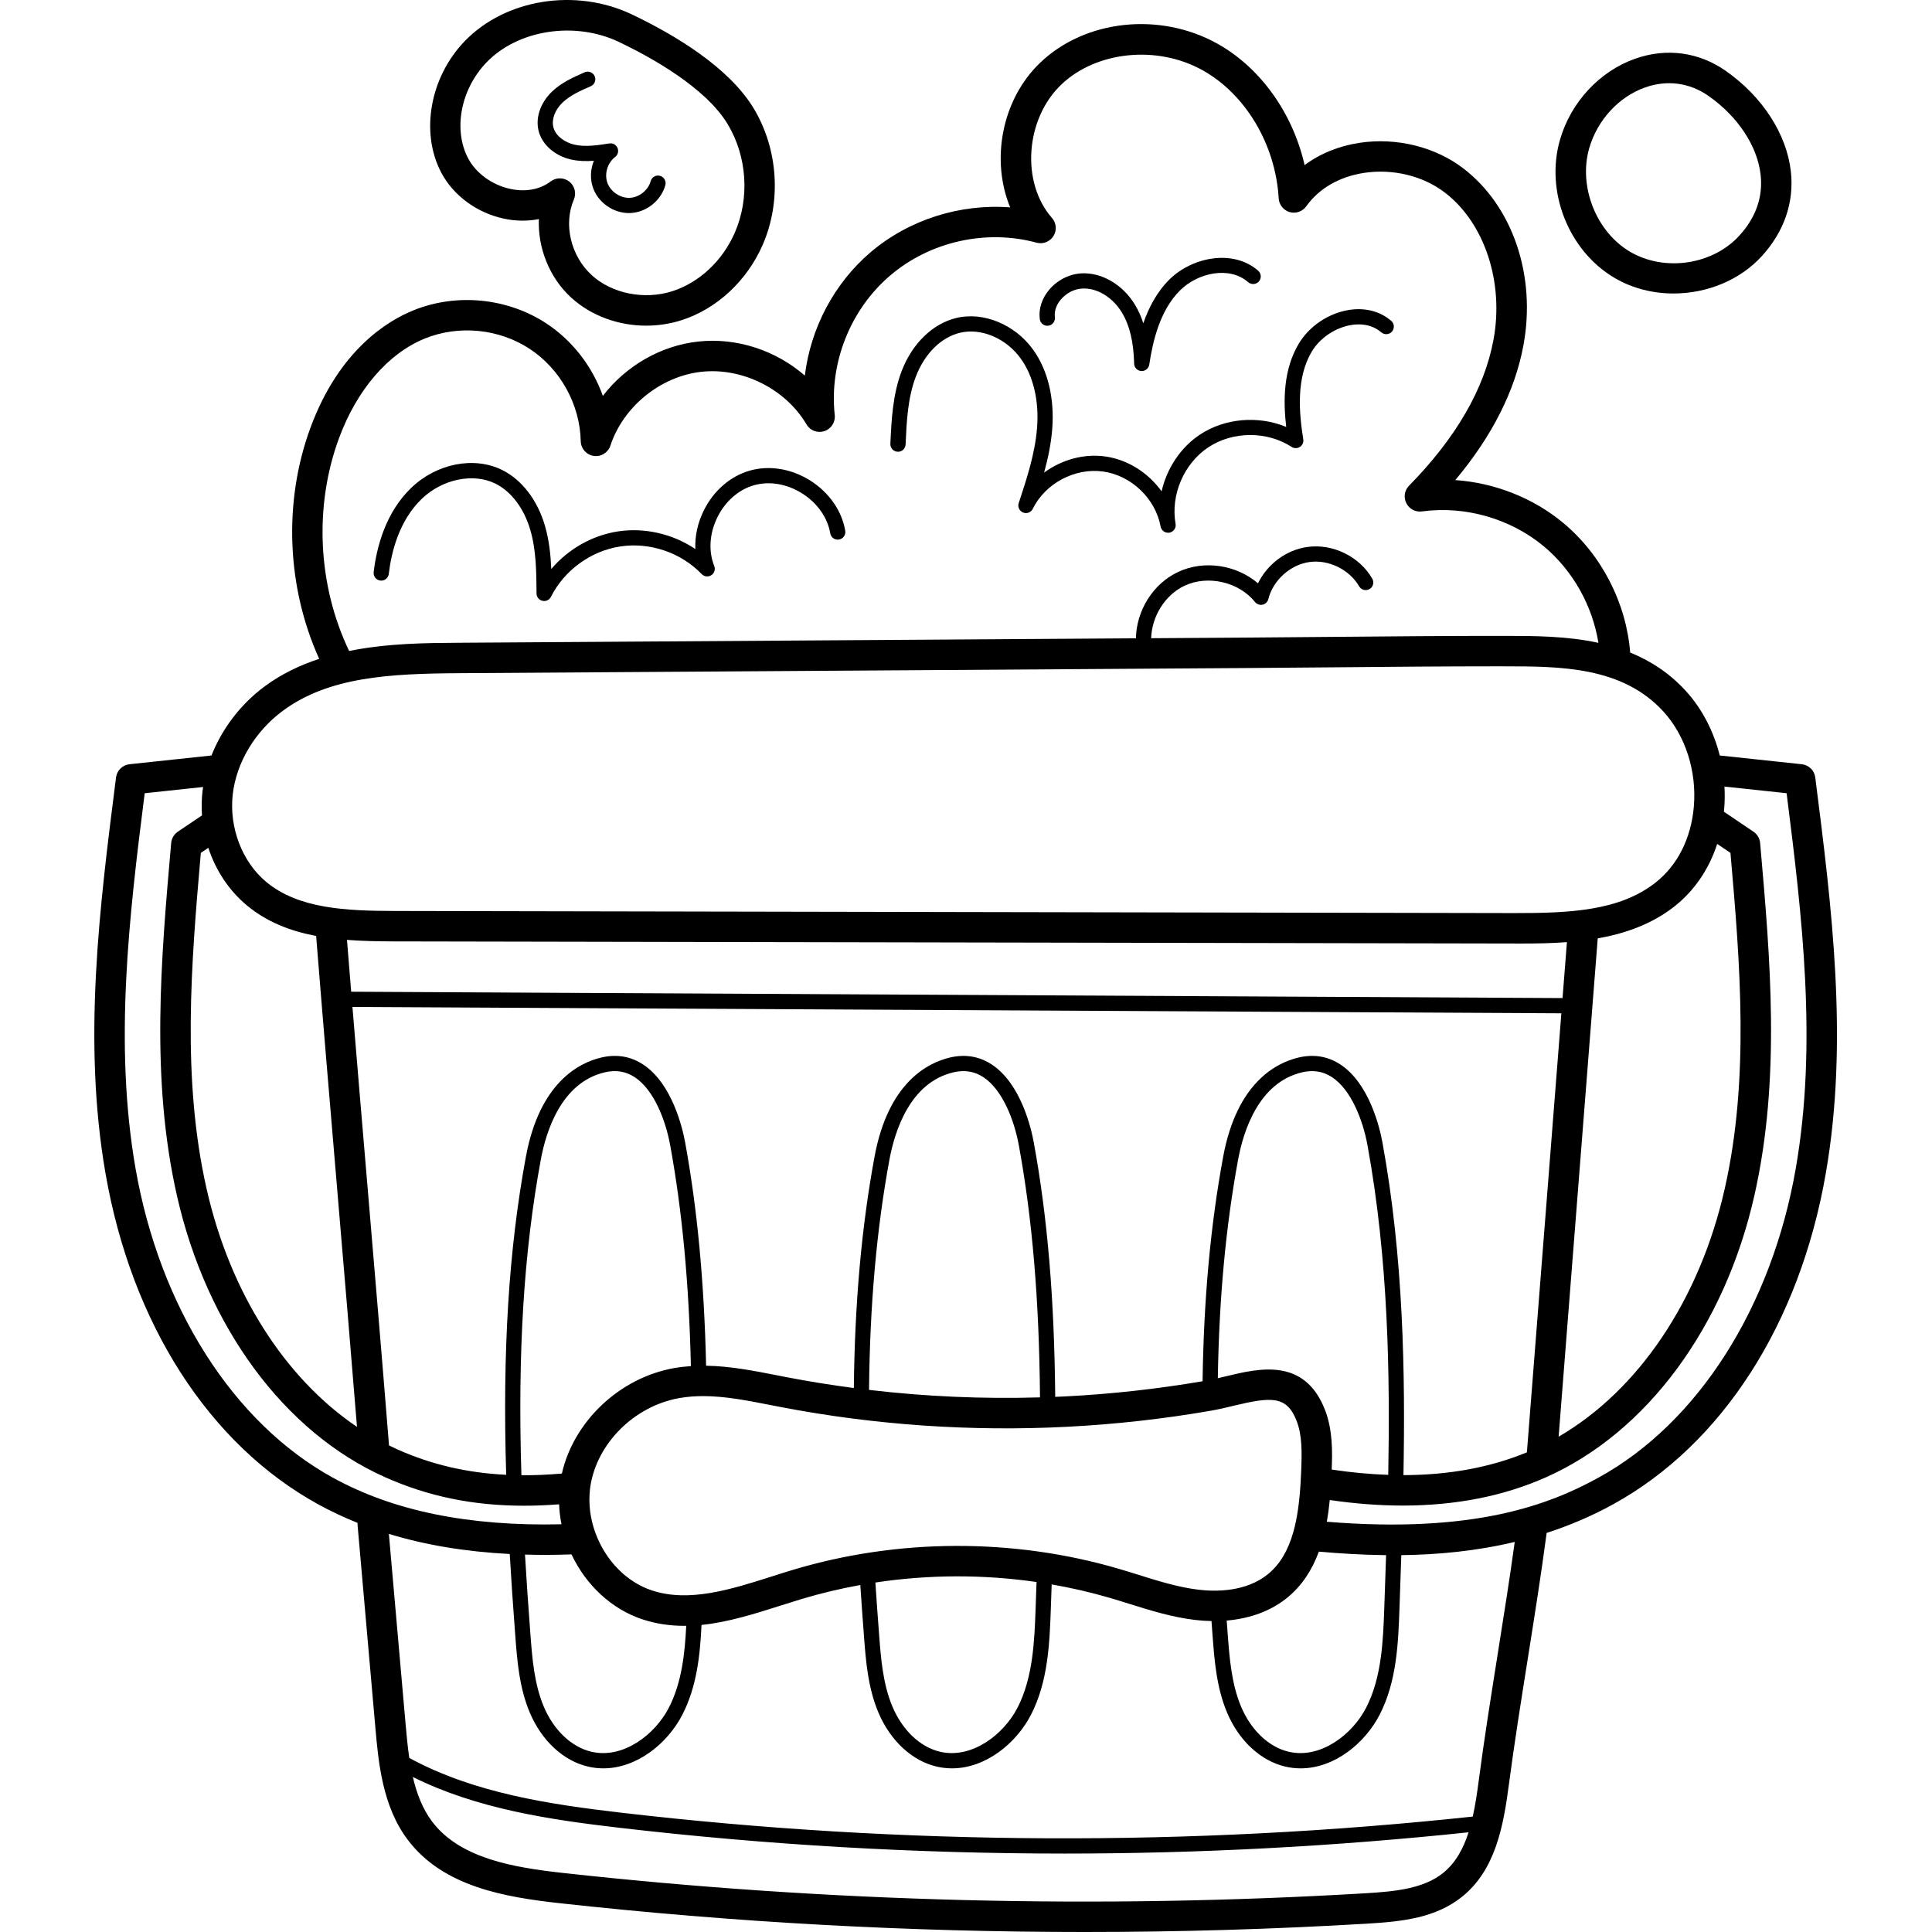 <svg viewBox="-25 0 512 512.001" xmlns="http://www.w3.org/2000/svg"><path d="m456.066 206.031c-.234-1.852-1.715-3.301-3.57-3.5l-21.746-2.32c-1.613-6.402-4.652-12.32-8.898-17-4.41-4.859-9.477-8.102-14.836-10.277-1.043-13.152-7.578-25.887-17.711-34.332-8-6.668-18.23-10.656-28.641-11.375 9.742-11.617 15.801-23.582 18.051-35.664 3.438-18.457-2.801-36.871-15.887-46.914-7.469-5.73-17.746-8.273-27.504-6.805-5.527.832-10.508 2.871-14.59 5.91-3.109-13.699-11.672-25.832-23.18-32.219-15.223-8.449-34.926-6.332-46.852 5.039-10.289 9.809-13.164 25.902-7.992 38.391-13.258-1.027-26.859 3.223-37.051 11.93-9.656 8.246-15.844 20.125-17.371 32.637-7.656-6.652-17.992-10.129-28.215-9.023-10.043 1.086-19.246 6.508-25.312 14.41-2.766-7.75-8-14.613-14.918-19.176-10.301-6.789-23.805-8.137-35.242-3.52-6.957 2.809-19.762 10.594-27.332 31.141-7.215 19.578-6.301 42.227 2.32 61.238-5.098 1.672-10 4.004-14.43 7.281-6.383 4.719-11.309 11.215-14.109 18.328l-21.727 2.32c-1.859.199-3.336 1.648-3.574 3.5-4.367 34.332-8.887 69.832-2.785 104.949 6.922 39.824 27.453 71.777 56.34 87.672 3.34 1.836 6.824 3.473 10.453 4.926-.004.168-.02.332-.004.5l4.707 53.574c.824 9.379 1.852 21.059 8.691 30.039 9.387 12.324 25.645 15.066 40.148 16.672 46.082 5.086 92.648 7.637 139.148 7.637 25.039 0 50.062-.738 74.973-2.219 9.238-.551 18.109-1.512 25.113-7.18 8.734-7.066 10.883-18.535 12.34-29.68 1.371-10.492 3.219-22.121 5.008-33.371 1.777-11.203 3.617-22.781 4.996-33.309 5.93-1.922 11.836-4.402 17.633-7.59 28.887-15.895 49.422-47.848 56.34-87.672 6.102-35.117 1.582-70.617-2.785-104.949zm-270.91 209.988c-1.859.559-3.734 1.156-5.617 1.758-10.762 3.422-21.891 6.965-31.773 3.703-6.637-2.191-12.211-7.832-14.918-15.098-1.418-3.777-1.938-7.785-1.5-11.68.023-.27.066-.547.102-.797 1.754-11.449 11.676-21.293 23.586-23.402 2.082-.367 4.176-.523 6.293-.523 5.758 0 11.672 1.156 17.832 2.363.898.176 1.793.352 2.688.523 24.883 4.785 50.426 6.547 75.91 5.246 12.855-.656 25.73-2.098 38.273-4.285 1.934-.34 3.898-.809 5.797-1.266 10.086-2.43 14.148-2.719 16.762 3.914 1.496 3.812 1.453 8.168 1.234 13.465-.039.891-.082 1.777-.133 2.676v.066c-.32 5.496-.93 9.711-1.93 13.262-1.391 4.945-3.555 8.586-6.625 11.129-5.855 4.871-14.066 4.738-18.441 4.223-5.355-.633-10.543-2.25-16.031-3.969-1.754-.547-3.504-1.094-5.258-1.605-27.832-8.156-58.461-8.051-86.25.297zm64.539 3.23c-.078 2.285-.16 4.57-.242 6.852-.309 8.633-.656 18.418-4.812 26.477-3.66 7.094-12.082 13.594-20.469 11.664-5.289-1.219-10.027-5.699-12.676-11.988-2.531-6.012-3.055-12.891-3.516-18.957-.383-5.004-.707-9.574-.992-13.914 14.109-2.133 28.59-2.176 42.707-.133zm-136.516-28.293c-1.012-32.516.625-59.18 5.145-83.656 1.379-7.469 5.41-20.406 16.934-23.121 2.953-.695 5.555-.281 7.938 1.277 5.113 3.34 8.203 11.469 9.395 17.965 3.191 17.406 4.996 36.617 5.504 58.613-1.484.102-2.973.266-4.461.527-14.449 2.562-26.605 14.125-29.73 27.941-3.703.324-7.273.48-10.723.453zm13.273 20.973c3.875 8.211 10.719 14.543 18.785 17.207 3.707 1.223 7.418 1.727 11.121 1.727.168 0 .336-.008.504-.012-.375 7.473-1.223 15.145-4.617 21.727-3.66 7.094-12.078 13.598-20.469 11.66-5.289-1.215-10.027-5.695-12.676-11.984-2.535-6.02-3.059-12.895-3.52-18.957-.594-7.816-1.07-14.82-1.453-21.32 1.758.051 3.523.086 5.328.086 2.289 0 4.629-.055 6.996-.133zm78.852-43.594c.219-22.492 1.988-42.492 5.41-61.035 1.383-7.473 5.414-20.406 16.938-23.121 2.961-.695 5.555-.281 7.938 1.277 5.113 3.34 8.203 11.469 9.395 17.961 3.609 19.68 5.402 41.012 5.629 66.902-15.164.449-30.316-.215-45.309-1.984zm110.984 54.941c3.656-3.031 6.355-7.012 8.227-12.078 5.609.496 11.59.867 17.812.934-.152 4.66-.312 9.316-.477 13.969-.309 8.637-.66 18.418-4.816 26.477-3.656 7.094-12.07 13.598-20.465 11.664-5.289-1.215-10.031-5.695-12.676-11.984-2.535-6.02-3.059-12.895-3.52-18.961-.098-1.277-.188-2.555-.285-3.832 6.348-.539 11.938-2.641 16.199-6.188zm9.805-49.754c-5.434-13.789-17.41-10.906-26.152-8.805-.754.184-1.48.355-2.203.52.344-21.23 2.105-40.23 5.375-57.938 1.379-7.473 5.41-20.406 16.934-23.121 2.957-.695 5.559-.281 7.938 1.273 5.113 3.344 8.207 11.473 9.398 17.965 5.586 30.48 5.992 61.109 5.516 87.434-4.828-.164-9.82-.625-14.984-1.402.188-4.773.293-10.539-1.82-15.926zm15.254-70.832c-.652-3.547-3.383-15.523-11.156-20.609-3.309-2.164-7.031-2.777-11.07-1.824-5.898 1.391-16.348 6.656-19.973 26.309-3.355 18.172-5.141 37.664-5.453 59.477-11.922 2.039-24.145 3.395-36.348 4.016-.898.047-1.801.082-2.703.117-.234-26.078-2.047-47.602-5.695-67.484-.648-3.547-3.375-15.523-11.152-20.609-3.309-2.164-7.031-2.777-11.066-1.824-5.902 1.391-16.352 6.656-19.977 26.309-3.441 18.648-5.234 38.73-5.477 61.273-6-.789-11.973-1.75-17.906-2.891-.887-.172-1.77-.344-2.66-.52-6.066-1.188-12.281-2.402-18.586-2.5-.512-22.207-2.336-41.621-5.566-59.238-.652-3.547-3.379-15.523-11.156-20.609-3.305-2.164-7.031-2.777-11.066-1.824-5.902 1.387-16.348 6.656-19.977 26.309-4.559 24.707-6.219 51.57-5.215 84.27-10.438-.512-19.852-2.723-28.84-6.738-.742-.332-1.48-.68-2.211-1.039-1.859-23.227-3.797-46.125-5.672-68.281-1.328-15.652-2.684-31.68-4.02-47.926l320.375 1.68-9.133 116.348c-9.691 4.004-20.633 6.02-32.715 6.043.48-26.527.066-57.406-5.582-88.23zm-300.91-62.742c5.355 4.441 11.594 6.816 18.344 8.09 1.836 22.93 3.75 45.539 5.602 67.422 1.727 20.367 3.504 41.371 5.223 62.672-19.133-12.914-33.672-35.66-39.867-63.129-6.574-29.125-4.094-59.52-1.512-88.984l1.984-1.34c1.953 5.965 5.461 11.316 10.227 15.27zm348.652 24.551-321.023-1.684c-.375-4.562-.746-9.145-1.113-13.738 4.109.32 8.336.395 12.621.402l296.641.559c.633 0 1.273.004 1.926.004 3.762 0 7.879-.047 12.113-.363zm9.328-15.816c7.113-1.258 14.172-3.684 20.16-8.34 5.375-4.18 9.305-9.941 11.496-16.695.98.66 1.957 1.316 2.934 1.98l.582.391c2.582 29.465 5.059 59.863-1.512 88.984-6.633 29.426-22.844 53.434-44.023 65.734zm-333.586-132.531c4.75-12.883 13.055-22.523 22.789-26.453 9.02-3.645 19.664-2.578 27.785 2.773 8.117 5.355 13.293 14.723 13.5 24.445.039 1.965 1.492 3.613 3.434 3.902 1.938.293 3.812-.863 4.426-2.727 3.398-10.352 13.344-18.398 24.172-19.57 10.844-1.168 22.266 4.566 27.801 13.953.961 1.633 2.938 2.375 4.742 1.777 1.801-.598 2.941-2.375 2.734-4.262-1.492-13.793 4.133-27.957 14.68-36.969 10.551-9.012 25.422-12.348 38.809-8.711 1.719.465 3.539-.25 4.48-1.762s.777-3.457-.398-4.793c-8.262-9.387-7.082-26.234 2.48-35.352 9.289-8.852 25.355-10.496 37.375-3.824 11.449 6.355 19.391 19.695 20.23 33.988.102 1.707 1.27 3.164 2.914 3.637 1.641.469 3.406-.148 4.398-1.543 3.352-4.723 8.797-7.863 15.34-8.852 7.629-1.152 15.629.805 21.395 5.23 10.539 8.086 15.711 23.777 12.867 39.039-2.414 12.973-9.938 25.973-22.371 38.637-1.207 1.23-1.5 3.09-.723 4.633.773 1.539 2.43 2.418 4.148 2.184 11.395-1.562 23.469 1.898 32.301 9.258 7.668 6.391 12.879 15.711 14.461 25.57-8.387-1.828-17.043-1.836-24.754-1.844-15.094-.012-30.383.125-45.188.258-7.508.07-15.016.137-22.523.188l-26.066.172c.16-5.746 3.648-11.465 8.859-13.914 6.188-2.906 14.387-1.008 18.668 4.32.48.594 1.262.867 2.008.703.746-.164 1.336-.738 1.52-1.484 1.234-4.973 5.812-9.102 10.887-9.816 5.066-.719 10.609 1.992 13.168 6.434.555.961 1.785 1.293 2.754.738.965-.555 1.293-1.789.738-2.754-3.395-5.898-10.477-9.355-17.223-8.41-5.609.789-10.605 4.574-13.066 9.633-5.723-4.898-14.273-6.246-21.168-3.012-6.703 3.152-11.051 10.273-11.18 17.586l-179.461 1.18c-8.57.055-18.918.125-29.051 2.18-8.309-17.359-9.344-38.312-2.691-56.367zm-28.152 94.387c.953-8.445 5.918-16.734 13.273-22.172 12.188-9.012 28.348-9.844 46.672-9.965l209.566-1.375c7.512-.047 15.027-.117 22.543-.184 14.133-.129 28.723-.262 43.105-.262.664 0 1.336.004 2 .004 14.594.012 31.137.027 42.039 12.043 5.824 6.414 8.816 15.824 8.004 25.172-.73 8.438-4.371 15.605-10.254 20.18-9.566 7.441-22.645 8.012-37.395 7.996l-296.645-.559c-13.07-.023-25.508-.629-34.004-7.676-6.402-5.309-9.898-14.418-8.906-23.203zm-25.77 99.059c-5.711-32.859-1.719-66.633 2.438-99.387l15.473-1.652c-.051.359-.113.715-.152 1.074-.246 2.16-.285 4.32-.137 6.453l-6.406 4.324c-1.008.684-1.652 1.781-1.762 2.988-2.695 30.676-5.484 62.398 1.508 93.379 7.867 34.855 28.48 62.773 55.145 74.68 11.406 5.098 23.348 7.574 36.859 7.574 3.016 0 6.113-.129 9.293-.375.07 1.766.277 3.535.633 5.293-24.648.551-44.516-3.508-60.609-12.363-26.332-14.488-45.879-45.137-52.281-81.988zm346.551 186.738c-5.141 4.16-12.641 4.926-20.516 5.395-70.734 4.207-142.32 2.395-212.758-5.383-12.844-1.422-27.168-3.754-34.621-13.543-2.594-3.41-4.152-7.566-5.156-11.887 17.012 8.473 36.355 11.328 54.891 13.48 39.105 4.547 78.484 6.816 117.875 6.816 35.738 0 71.484-1.895 107.012-5.637-1.395 4.352-3.438 8.098-6.727 10.758zm14.457-58.051c-1.797 11.305-3.652 22.992-5.035 33.59-.43 3.285-.91 6.508-1.586 9.535-74.879 8.004-150.73 7.68-225.531-1.012-19.188-2.23-39.23-5.227-56.301-14.531-.453-3.07-.723-6.113-.973-8.922l-4.434-50.445c9.664 2.949 20.297 4.719 32.027 5.324.387 6.629.871 13.781 1.48 21.777.48 6.375 1.031 13.594 3.82 20.219 3.148 7.48 8.941 12.848 15.488 14.352 1.352.312 2.695.457 4.02.457 8.953 0 17.047-6.66 20.934-14.199 3.816-7.406 4.699-15.754 5.082-23.805 7.105-.723 14.156-2.965 21.074-5.164 1.84-.586 3.676-1.168 5.492-1.715 5.086-1.527 10.27-2.758 15.516-3.703.281 4.234.598 8.695.969 13.562.484 6.375 1.031 13.598 3.82 20.219 3.152 7.477 8.941 12.844 15.488 14.348 1.352.312 2.695.457 4.023.457 8.949 0 17.043-6.66 20.93-14.199 4.57-8.863 4.938-19.125 5.262-28.18.078-2.121.152-4.242.223-6.363 5.219.906 10.375 2.094 15.434 3.574 1.711.5 3.414 1.031 5.117 1.566 5.602 1.75 11.395 3.562 17.492 4.277 1.465.172 2.898.262 4.309.289.098 1.336.195 2.676.297 4.012.484 6.375 1.031 13.598 3.82 20.219 3.148 7.48 8.941 12.844 15.488 14.352 1.352.309 2.695.457 4.023.457 8.953 0 17.043-6.664 20.93-14.203 4.57-8.859 4.938-19.121 5.262-28.18.168-4.703.328-9.41.484-14.121 9.664-.121 19.832-1.059 30.059-3.5-1.301 9.48-2.926 19.715-4.504 29.656zm78.988-128.688c-6.398 36.852-25.945 67.5-52.281 81.988-13.023 7.168-32.93 14.871-72 11.695.316-1.777.574-3.688.777-5.758 6.699.977 13.152 1.469 19.344 1.469 14.078 0 26.82-2.516 38.059-7.539 26.672-11.906 47.281-39.824 55.137-74.676 6.992-30.977 4.207-62.699 1.512-93.375-.105-1.211-.75-2.305-1.758-2.984l-2.168-1.469c-1.891-1.281-3.781-2.559-5.676-3.832.02-.207.047-.414.066-.621.176-2.02.195-4.039.086-6.047l16.469 1.762c4.156 32.758 8.145 66.527 2.434 99.387zm0 0"/><path d="m108.367 57.906c3.219.715 6.438.75 9.441.152-.32 7.602 2.762 15.512 8.566 20.816 5.285 4.828 12.512 7.43 19.875 7.43 3.113 0 6.25-.465 9.273-1.422 9.371-2.957 17.449-10.449 21.617-20.039 4.992-11.504 4.082-25.328-2.375-36.074-6.652-11.062-21.23-19.664-32.289-24.938-14.887-7.094-33.527-4.113-44.324 7.078-9.219 9.559-11.824 24.215-6.203 34.855 3.191 6.031 9.328 10.57 16.418 12.141zm-4.41-41.398c8.324-8.633 23.395-10.949 35.051-5.398 8.234 3.926 22.934 11.98 28.844 21.812 5.141 8.555 5.867 19.555 1.891 28.707-3.246 7.484-9.469 13.301-16.645 15.566-7.383 2.332-15.938.613-21.281-4.273-5.559-5.074-7.551-13.5-4.738-20.035.719-1.684.219-3.641-1.219-4.77-.73-.57-1.609-.855-2.488-.855-.855 0-1.715.273-2.434.816-2.867 2.176-6.711 2.871-10.828 1.957-4.734-1.051-8.961-4.129-11.031-8.039-4.039-7.648-1.992-18.367 4.879-25.488zm0 0"/><path d="m402.945 73.691c4.715 2.758 10.133 4.086 15.559 4.086 8.762 0 17.551-3.465 23.441-9.949 5.914-6.516 8.559-14.262 7.648-22.41-1.105-9.883-7.539-19.832-17.211-26.609-7.18-5.031-15.727-6.184-24.066-3.246-9.391 3.305-17.012 11.516-19.891 21.426-3.988 13.75 2.254 29.531 14.52 36.703zm-6.773-34.457c2.164-7.453 7.844-13.609 14.824-16.07 5.82-2.047 11.773-1.25 16.762 2.246 7.805 5.473 12.973 13.285 13.824 20.902.656 5.863-1.23 11.277-5.605 16.094-7.07 7.789-19.793 9.688-28.961 4.328-9.023-5.281-13.785-17.355-10.844-27.5zm0 0"/><path d="m106.289 128.164c4.219 2.094 7.59 6.574 9.254 12.297 1.566 5.379 1.605 11.191 1.645 16.812.008.934.648 1.738 1.559 1.949.152.035.305.055.457.055.75 0 1.453-.418 1.801-1.109 3.547-7.062 10.602-12.184 18.414-13.359 7.82-1.176 16.066 1.629 21.535 7.332.668.695 1.734.82 2.547.297.809-.52 1.137-1.543.777-2.438-1.57-3.941-1.27-8.645.832-12.902 2.098-4.258 5.645-7.359 9.73-8.512 4.078-1.148 8.723-.355 12.742 2.18 4.016 2.535 6.727 6.387 7.441 10.57.188 1.094 1.223 1.836 2.328 1.645 1.098-.188 1.832-1.227 1.645-2.328-.906-5.305-4.285-10.148-9.262-13.297-4.98-3.145-10.809-4.105-15.988-2.648-5.18 1.461-9.645 5.324-12.25 10.605-1.617 3.281-2.367 6.797-2.223 10.188-5.941-3.988-13.355-5.75-20.457-4.68-6.871 1.039-13.242 4.699-17.723 9.973-.164-3.828-.578-7.68-1.676-11.457-1.977-6.801-6.109-12.188-11.336-14.781-7.418-3.684-17.309-1.758-24.043 4.676-6.871 6.562-9.234 15.797-10.012 22.391-.129 1.105.66 2.109 1.766 2.238 1.102.133 2.105-.66 2.238-1.766.699-5.934 2.789-14.211 8.793-19.945 5.445-5.207 13.633-6.879 19.465-3.984zm0 0"/><path d="m212.883 119.719c1.117.059 2.055-.809 2.105-1.922.277-6.098.566-12.402 2.746-18.066 2.324-6.031 6.68-10.344 11.656-11.543 5.609-1.352 12.219 1.441 16.086 6.789 3.398 4.691 4.941 11.285 4.344 18.562-.551 6.742-2.734 13.375-4.848 19.785-.332 1.008.172 2.098 1.152 2.496.98.406 2.105-.023 2.57-.973 3.328-6.762 11.164-10.918 18.633-9.891 7.469 1.035 13.883 7.168 15.25 14.582.176.969 1.027 1.648 1.98 1.648.117 0 .238-.012.359-.031 1.094-.199 1.82-1.246 1.625-2.34-1.359-7.648 2.211-15.988 8.688-20.281 6.477-4.293 15.551-4.332 22.062-.102.668.434 1.531.434 2.199 0 .668-.434 1.02-1.219.891-2.004-1.141-7.156-1.914-16.266 2.258-23.262 2.133-3.582 6.223-6.344 10.418-7.031 2.188-.363 5.359-.32 8.004 1.941.844.723 2.117.625 2.84-.223.723-.844.625-2.117-.223-2.84-2.98-2.551-6.984-3.566-11.273-2.859-5.402.891-10.469 4.316-13.227 8.945-4.062 6.812-4.141 14.969-3.32 22.043-7.328-3.047-16.227-2.363-22.855 2.031-5.164 3.422-8.793 8.992-10.164 15.039-3.504-4.895-8.949-8.418-14.957-9.25-5.699-.793-11.578.895-16.18 4.281 1.016-3.703 1.816-7.488 2.137-11.379.676-8.238-1.133-15.789-5.094-21.258-4.805-6.637-13.152-10.066-20.301-8.344-6.262 1.508-11.672 6.746-14.469 14.012-2.418 6.277-2.734 13.215-3.016 19.336-.051 1.109.809 2.055 1.922 2.105zm0 0"/><path d="m252.797 86.32c1.105-.137 1.891-1.141 1.758-2.246-.199-1.586.355-3.242 1.551-4.668 1.457-1.73 3.586-2.832 5.699-2.938 3.945-.207 8.07 2.305 10.523 6.379 2.043 3.383 3.07 7.684 3.234 13.523.027 1.043.848 1.891 1.891 1.957.039 0 .082.004.125.004.988 0 1.84-.723 1.992-1.715.883-5.848 2.691-14.25 8.18-19.688 4.621-4.582 12.973-6.539 18.031-2.148.84.727 2.113.641 2.844-.203.727-.84.641-2.113-.203-2.844-6.75-5.855-17.605-3.523-23.512 2.332-3.352 3.324-5.496 7.48-6.918 11.605-.574-1.789-1.309-3.41-2.211-4.906-3.215-5.328-8.762-8.594-14.18-8.324-3.211.164-6.422 1.797-8.582 4.371-1.926 2.293-2.801 5.047-2.469 7.754.137 1.105 1.152 1.895 2.246 1.754zm0 0"/><path d="m126.426 42.289c1.996.441 4.012.465 5.961.316-.922 2.262-1.055 4.848-.227 7.176 1.395 3.918 5.352 6.684 9.496 6.684.117 0 .23-.004.344-.008 4.273-.156 8.191-3.262 9.32-7.383.297-1.07-.336-2.18-1.41-2.477-1.082-.297-2.184.336-2.477 1.41-.664 2.43-3.062 4.328-5.578 4.422-2.484.094-5.051-1.625-5.895-3.996-.844-2.375.039-5.305 2.047-6.82.738-.559 1.004-1.547.645-2.398-.363-.852-1.258-1.348-2.168-1.203-3.082.484-6.262.984-9.191.34-2.379-.523-5.051-2.176-5.66-4.699-.492-2.043.469-4.59 2.461-6.484 2.027-1.938 4.793-3.148 7.465-4.316 1.02-.445 1.484-1.637 1.039-2.656-.449-1.02-1.637-1.484-2.656-1.039-2.852 1.25-6.086 2.664-8.629 5.094-3.059 2.914-4.438 6.879-3.598 10.352.895 3.703 4.312 6.723 8.711 7.688zm0 0"/></svg>